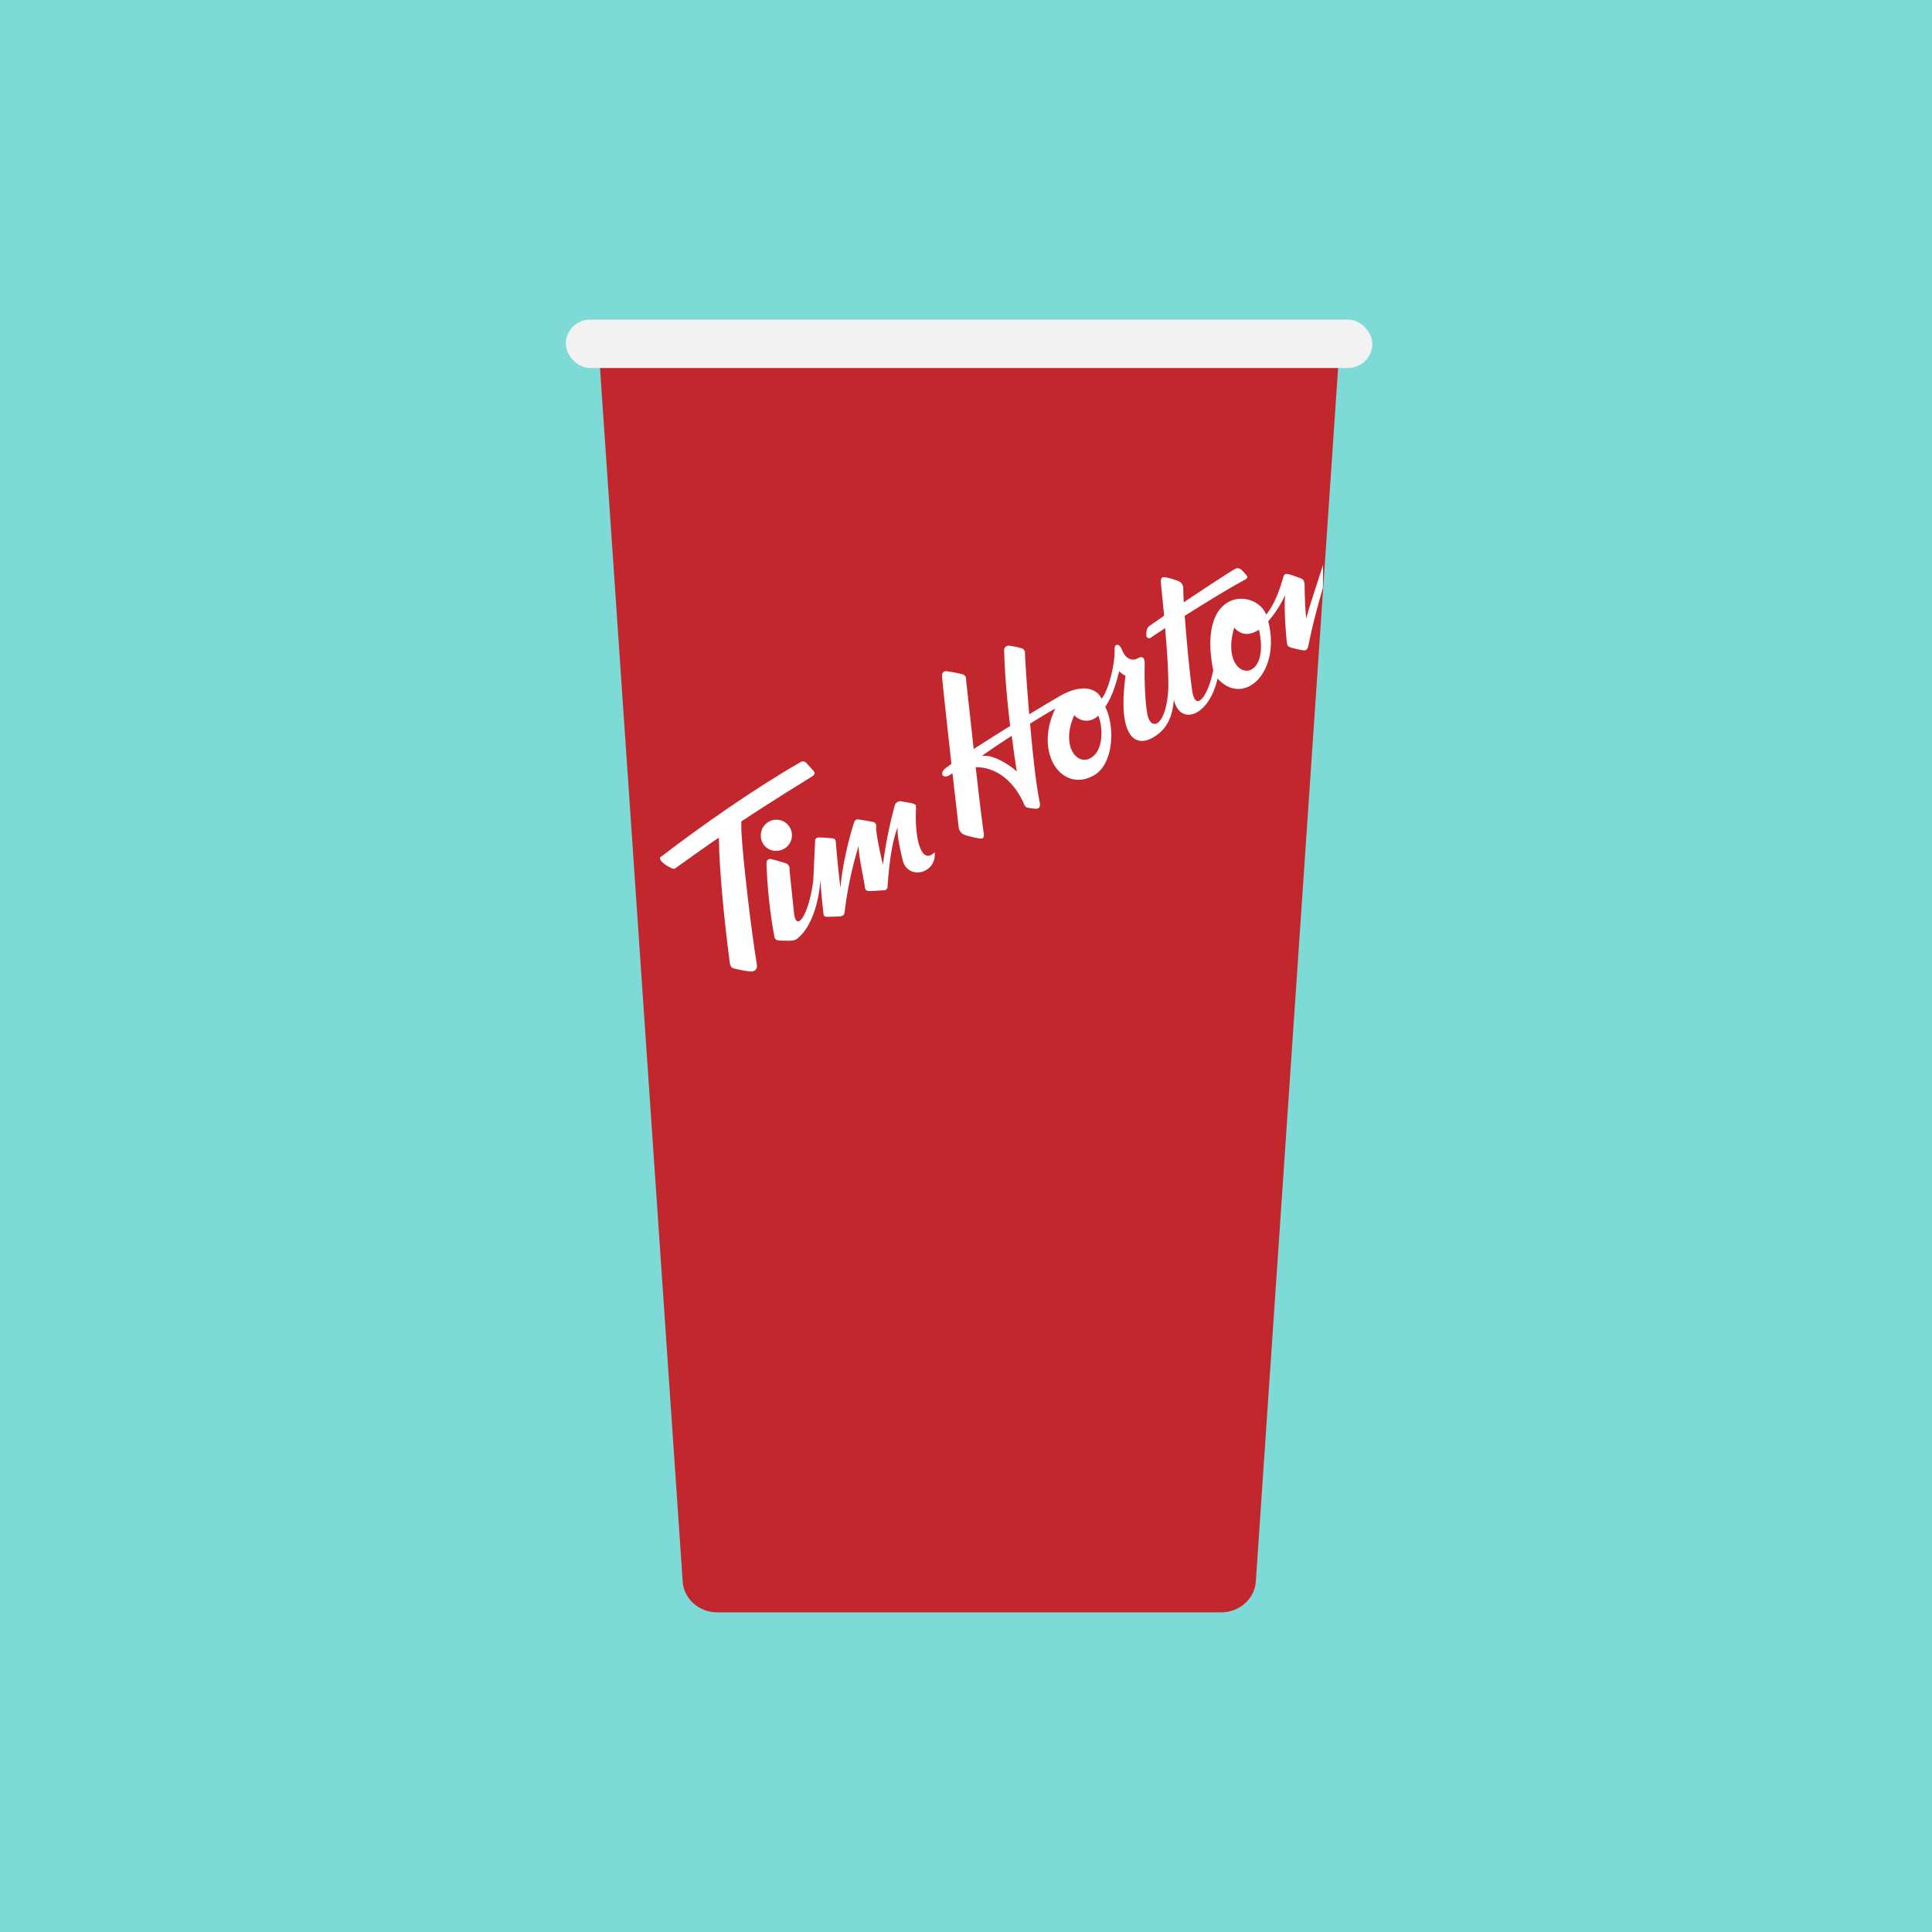 <svg xmlns="http://www.w3.org/2000/svg" viewBox="0 0 600 600"><defs><style>.cls-1{fill:#7ddad6;}.cls-2{fill:#c1272d;}.cls-3{fill:#f2f2f2;}.cls-4{fill:#fff;}</style></defs><title>Asset 17</title><g id="Layer_2" data-name="Layer 2"><g id="vanilla"><rect id="bg" class="cls-1" width="600" height="600"/><g id="icon"><path class="cls-2" d="M379.2,500.74H222.8c-5.7,0-10.42-4.17-10.78-9.52L186.29,113.54c-.4-5.86,4.54-10.81,10.78-10.81H404.82c6.24,0,11.18,5,10.79,10.81L390,491.22C389.62,496.57,384.9,500.74,379.2,500.74Z"/><rect class="cls-3" x="175.72" y="99.26" width="250.46" height="15.02" rx="7.51"/><path class="cls-4" d="M230.22,257.75l0-2.64c8.38-5.59,21.15-13.48,22-14,1-.6.81-1.22.49-1.63s-1.63-1.76-2-2.23-1.08-1.14-2.09-.56c-14,8-31.18,20-43.68,29.65-.13,1.09,1.94,2.48,3.18,3.06.78.37,1.15.58,1.65.21,2.08-1.45,11-7.9,13.49-9.46.06,9.94,1.83,27.27,3.39,38.88.21,1.31.64,1.62,1.59,1.82s2.29.54,4.39.82,2.6-.9,2.41-2.19C233.35,289.36,230.69,267,230.22,257.75Z"/><path class="cls-4" d="M241.09,264.23a4.83,4.83,0,1,0-4.79-4.48A4.63,4.63,0,0,0,241.09,264.23Z"/><path class="cls-4" d="M410.88,175.41c-1.35,4.36-4.6,14-5.22,16.71-.37-3.15-.49-8.7-.5-10.33-.07-1.9-.75-2-1.52-2.3s-3-1.13-3.76-1.21-1.11,0-1.47,1.35c-1.62,5.73-3.45,9.13-5.19,11.25-3.25-8.14-21.56-8.57-16.44,17.29-1.54,7.82-5.36,13.09-6.48,6.68-.6-3.67-1.75-15-2.37-23.59,6.22-3.94,13.8-8.59,18.43-11.08.64-.3.94-.58,1-.91a.74.74,0,0,0-.3-.66l0,0a13,13,0,0,0-1.59-1.69l0,0a1.61,1.61,0,0,0-2.08-.13c-1.87,1.07-9.05,5.77-15.76,10.27-.1-1.85-.16-3.43-.15-4.56a2.3,2.3,0,0,0-1.46-2,19.1,19.1,0,0,0-4.4-1.26c-.84,0-1.21.39-1.09,1.85.21,2.13.6,5.84,1,10.13-1.78,1.23-3.35,2.32-4.53,3.17-1,.66-1,2.09-1,2.78v.17h0a.94.94,0,0,0,.53.82,1,1,0,0,0,1-.21c.35-.28,2-1.36,4.31-2.87.57,6.56,1.07,13.76,1,18.64-.65,12.22-5.54,13.49-6.53,8s-.85-14.31-.82-15.86c0-1.23-.46-2.4-2.23-1.38-1.53.88-3.71.29-4.92-2.89-.7-1.75-2.24-1.79-2.19-.08.2,4.79-2,13.21-4.07,15.51-1.16-2.91-5.57-5.08-12.95-.85-1.71,1-5.24,3.08-9.5,5.67-.82-9.87-1.35-18.46-1.31-19.18a1.46,1.46,0,0,0-.95-1.3,23.66,23.66,0,0,0-4.05-.84,1.36,1.36,0,0,0-1.47,1.35c.19,7.57.92,15.76,1.87,23.59-3.81,2.37-7.79,4.87-11.34,7.17-1-9.38-2-18.17-2.33-21.23,0-1-.13-1.66-1.14-2a39.83,39.83,0,0,0-4.82-.92c-.92-.18-1.68.45-1.53,1.6.34,3.86,1.69,16.17,2.92,27.17-.64.44-1.22.87-1.74,1.25-2.28,1.72-.75,3.5,1.16,2.2.3-.19.6-.37.91-.53,1,8.75,1.82,16,1.9,16.48a2.81,2.81,0,0,0,1.94,2.66,30.31,30.31,0,0,0,4.82,1.12c.76.07,1.18-.27,1.07-1.53-.61-4-1.57-12.17-2.53-20.66,5.57,0,11.07,3.32,14.61,10.57.36.81.66,1.86,1.46,2a19,19,0,0,0,2.76.36c1.26-.12,1.21-1.1,1.07-2-1.13-5.17-2.2-15.07-3-24.42,3.7-2.34,6.81-4.21,7.81-4.66-6.71,14,2.21,26.3,12,20.71,6.29-3.61,6.53-15.45,3.52-21.28,2.24-3.27,3.32-7.11,4.36-11.12a4.78,4.78,0,0,0,1.94,1.44c-2.5,18.79,2.87,22.46,8.56,19.19s6.08-8.79,6.47-11.67c1.94,8.18,10.93,5.16,13.55-6.65,8.13,9,19.84-1.88,15.73-17.79a31.31,31.31,0,0,0,5.25-8.13c-.43,4.95.43,13.94.57,14.88s.46,1.17,1.35,1.47a31,31,0,0,0,3.74.82c.72.2,1.37-.27,1.61-1.64,1.51-7.53,3.56-14.61,4.47-17.75Zm-106,59.4c2.07-1.51,5.62-3.89,9.33-6.31.49,3.85,1,7.58,1.57,11.09C312.63,236.79,307.75,234.17,304.86,234.81Zm33.83.61c-4.29,2.47-9.34-3.83-5.08-13.32a5,5,0,0,0,7.42.14C342.44,225.16,343,233,338.69,235.42Zm44.6-40.48c2.38,2.64,5.11,2.31,7.67.61C395,213.63,378.38,211.62,383.29,194.94Z"/><path class="cls-4" d="M284.48,251c0-.86.06-1-.64-1.33s-2.61-.53-3.72-.77a1.81,1.81,0,0,0-2.26,1.28,140.17,140.17,0,0,0-3.66,18.33c-.44-1.71-2.25-9.71-2.1-11.76a1.25,1.25,0,0,0-1-1.5c-.48-.08-3.84-.71-4.39-.74s-1-.2-1.42.82-3.65,11.73-4.25,20.38c-.37-2-1.41-12.91-1.43-13.89s-.38-1.33-.78-1.42-3.73-.33-4.42-.32-1.25.29-1.26.94l-.57,12.23c-1.15,10.1-5.24,16.93-6,10.23l-1.4-13.33a1.84,1.84,0,0,0-1.5-2.17c-1-.31-2.84-.85-4.16-1.18-.67-.13-1.47.08-1.47,1.34a152.4,152.4,0,0,0,2.41,22.56c.18,1.12.74,1.4,2,1.42,2.92,0,4.11.32,5.5-.91,6.31-5.57,6.83-18,6.83-18,0,1.24.5,6.6.92,10.29,0,1.1.59,1.27,1.39,1.23s3.06-.05,3.9-.16,1.25-.55,1.3-1.28a117.87,117.87,0,0,1,4.39-20.71c-.29,2.18,1.74,11.31,1.81,12.23s.16,1.8,1.17,1.89,3.39-.15,4.8-.21a1.09,1.09,0,0,0,1.15-.91c.21-3,.86-13.09,3.2-18.72-.32,2.28.54,6,1.44,10,1.46,6.78,10.78,4.47,10-2.19C286.32,268.65,284,261.31,284.48,251Z"/></g></g></g></svg>